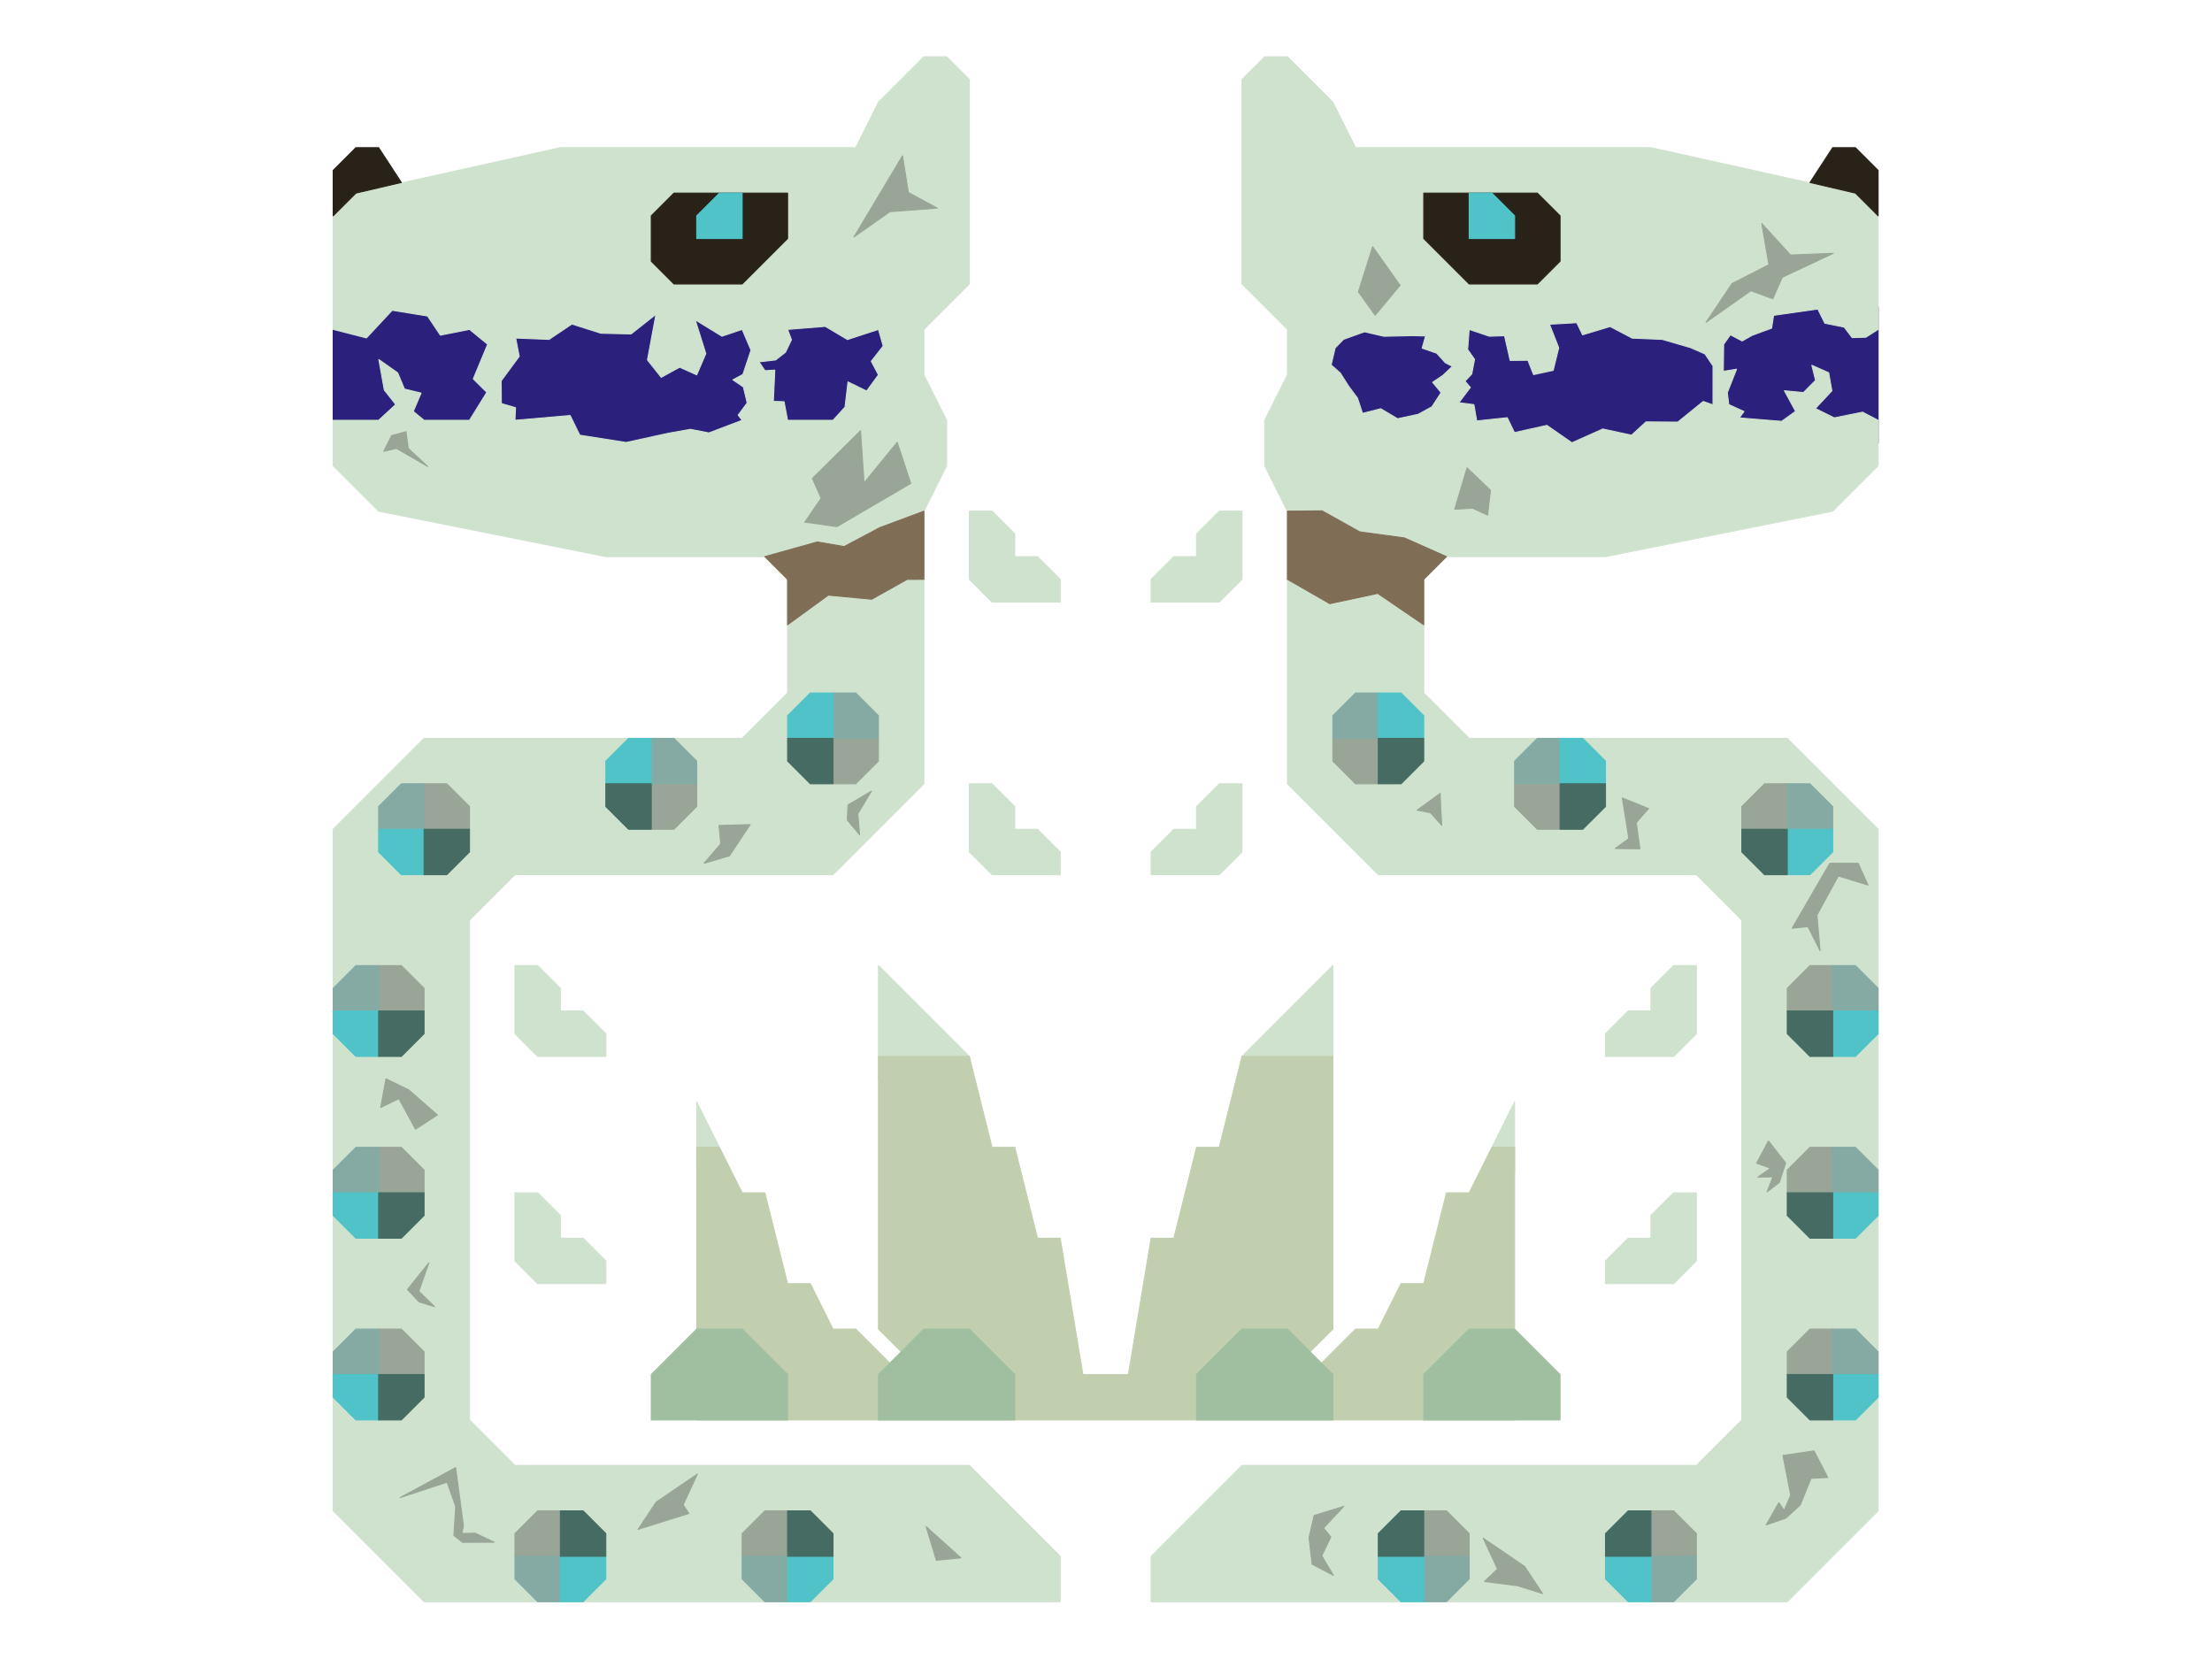 <?xml version="1.0" encoding="UTF-8" standalone="no"?>
<!DOCTYPE svg PUBLIC "-//W3C//DTD SVG 1.1//EN" "http://www.w3.org/Graphics/SVG/1.1/DTD/svg11.dtd">
<svg width="100%" height="100%" viewBox="0 0 4634 3475" version="1.1" xmlns="http://www.w3.org/2000/svg" xmlns:xlink="http://www.w3.org/1999/xlink" xml:space="preserve" xmlns:serif="http://www.serif.com/" style="fill-rule:evenodd;clip-rule:evenodd;stroke-linecap:round;stroke-linejoin:round;stroke-miterlimit:1.5;">
    <g transform="matrix(2.083,0,0,2.083,0,0)">
        <g id="Layer17">
            <g transform="matrix(1,0,0,1,-30.5,34.25)">
                <path d="M731.2,1142.5L731.2,1073.95L754.05,1119.65L754.05,1142.5L731.2,1142.5Z" style="fill:rgb(207,226,206);stroke:rgb(207,226,206);stroke-width:1px;"/>
            </g>
            <g transform="matrix(-1,0,0,1,2254.5,34.25)">
                <path d="M731.2,1142.5L731.2,1073.95L754.05,1119.65L754.05,1142.5L731.2,1142.5Z" style="fill:rgb(207,226,206);stroke:rgb(207,226,206);stroke-width:1px;"/>
            </g>
            <g transform="matrix(1,0,0,1,-30.5,34.25)">
                <path d="M914,1051.1L914,936.85L1005.4,1028.25L1005.4,1051.1L914,1051.1Z" style="fill:rgb(207,226,206);stroke:rgb(207,226,206);stroke-width:1px;"/>
            </g>
            <g transform="matrix(-1,0,0,1,2254.5,34.25)">
                <path d="M914,1051.1L914,936.85L1005.4,1028.25L1005.4,1051.1L914,1051.1Z" style="fill:rgb(207,226,206);stroke:rgb(207,226,206);stroke-width:1px;"/>
            </g>
        </g>
        <g transform="matrix(1,0,0,1,-30.5,34.25)">
            <g id="Layer15">
                <path d="M731.2,1119.65L754.05,1119.65L776.9,1165.35L799.75,1165.35L822.6,1256.75L845.45,1256.75L868.3,1302.45L891.15,1302.45L936.85,1348.15L959.7,1348.15L914,1302.45L914,1028.25L1005.4,1028.25L1028.25,1119.65L1051.1,1119.65L1073.95,1211.05L1096.8,1211.05L1119.65,1348.15L1165.35,1348.15L1188.2,1211.05L1211.05,1211.05L1233.9,1119.65L1256.75,1119.65L1279.6,1028.25L1371,1028.25L1371,1302.45L1325.3,1348.15L1348.15,1348.15L1393.85,1302.45L1416.7,1302.45L1439.55,1256.75L1462.4,1256.75L1485.25,1165.35L1508.1,1165.35L1530.95,1119.65L1553.8,1119.65L1553.8,1393.85L1142.5,1393.85L731.2,1393.85L731.2,1119.65Z" style="fill:rgb(193,207,175);stroke:rgb(193,207,175);stroke-width:1px;"/>
            </g>
        </g>
        <g id="Layer16">
            <g transform="matrix(1,0,0,1,-30.5,34.25)">
                <path d="M685.5,1348.15L731.2,1302.45L776.9,1302.45L822.6,1348.15L822.6,1393.85L685.5,1393.85L685.5,1348.15Z" style="fill:rgb(159,191,160);stroke:rgb(159,191,160);stroke-width:1px;"/>
            </g>
            <g transform="matrix(-1,0,0,1,2254.5,34.25)">
                <path d="M685.5,1348.15L731.2,1302.45L776.9,1302.45L822.6,1348.15L822.6,1393.85L685.5,1393.85L685.5,1348.15Z" style="fill:rgb(159,191,160);stroke:rgb(159,191,160);stroke-width:1px;"/>
            </g>
            <g transform="matrix(1,0,0,1,198,34.25)">
                <path d="M685.5,1348.15L731.2,1302.45L776.9,1302.45L822.6,1348.15L822.6,1393.85L685.5,1393.85L685.5,1348.15Z" style="fill:rgb(159,191,160);stroke:rgb(159,191,160);stroke-width:1px;"/>
            </g>
            <g transform="matrix(-1,0,0,1,2026,34.25)">
                <path d="M685.5,1348.15L731.2,1302.45L776.9,1302.45L822.6,1348.15L822.6,1393.85L685.5,1393.85L685.5,1348.15Z" style="fill:rgb(159,191,160);stroke:rgb(159,191,160);stroke-width:1px;"/>
            </g>
        </g>
        <g id="Layer8">
            <g transform="matrix(1,0,0,1,-30.5,34.25)">
                <rect x="365.6" y="274.2" width="571.25" height="137.1" style="fill:rgb(43,33,125);stroke:rgb(43,33,125);stroke-width:1px;"/>
            </g>
            <g transform="matrix(-1,0,0,1,2254.5,34.25)">
                <rect x="365.6" y="274.2" width="571.25" height="137.1" style="fill:rgb(43,33,125);stroke:rgb(43,33,125);stroke-width:1px;"/>
            </g>
        </g>
        <g id="Layer13">
            <g transform="matrix(1,0,0,1,-30.5,34.25)">
                <path d="M1005.4,251.35L959.7,297.05L959.7,342.75L982.55,388.45L982.55,434.15L959.7,479.85L959.7,754.05L868.3,845.45L548.4,845.45L502.7,891.15L502.7,1393.85L548.4,1439.55L1005.4,1439.55L1096.8,1530.95L1096.8,1576.65L457,1576.65L365.6,1485.25L365.6,799.75L457,708.35L776.9,708.35L822.6,662.65L822.6,548.4L799.75,525.55L639.8,525.55L411.3,479.85L365.6,434.15L365.6,388.45L411.3,388.45L428.516,372.559L417.023,358.035L411.507,327.368L430.452,340.71L437.27,356.997L453.981,361.087L446.163,379.529L457,388.45L502.7,388.45L520.099,360.348L506.486,346.787L520.961,312.017L502.7,297.05L473.402,302.842L460.49,283.578L424.94,277.808L399.038,305.609L365.6,297.05L365.6,182.8L388.45,159.95L594.1,114.25L891.15,114.25L914,68.55L959.7,22.85L982.55,22.85L1005.4,45.7L1005.4,251.35ZM868.3,388.45L880.353,375.219L883.36,349.847L902.129,359.018L914,342.75L906.776,329.092L918.746,313.77L914,297.05L882.832,307.247L860.52,293.997L822.6,297.05L826.501,307.479L820.494,320.018L810.582,327.747L793.843,329.71L799.854,338.595L809.75,337.962L809.249,349.006L808.264,369.426L819.072,369.77L822.6,388.45L868.3,388.45ZM690.212,281.868L665.217,301.599L634.859,300.914L605.673,291.641L582.73,307.093L549.138,305.753L552.69,324.147L534.552,348.777L534.728,371.591L548.988,375.75L548.4,388.45L603.912,383.634L613.622,403.432L660.281,410.751L703.148,401.365L724.914,397.533L743.476,401.132L776.9,388.45L772.924,383.228L781.973,370.979L778.152,354.929L767.615,347.741L777.682,342.328L785.826,317.902L776.9,297.05L756.608,303.912L729.69,287.417L740.369,321.402L731.2,342.75L714.061,335.051L695.542,345.224L681.669,327.815L690.212,281.868Z" style="fill:rgb(207,226,206);stroke:rgb(207,226,206);stroke-width:1px;"/>
            </g>
            <g transform="matrix(-1,0,0,1,2254.5,34.25)">
                <path d="M1005.4,251.35L959.7,297.05L959.7,342.75L982.55,388.45L982.55,434.15L959.7,479.85L959.7,754.05L868.3,845.45L548.4,845.45L502.7,891.15L502.7,1393.85L548.4,1439.55L1005.4,1439.55L1096.8,1530.95L1096.8,1576.65L457,1576.65L365.6,1485.25L365.6,799.75L457,708.35L776.9,708.35L822.6,662.65L822.6,548.4L799.75,525.55L639.8,525.55L411.3,479.85L365.6,434.15L365.6,388.45L381.213,380.269L409.7,385.997L428.729,376.612L412.116,358.781L415.347,340.595L432.266,333.137L428.523,348.25L440.735,360.542L459.848,358.741L448.616,379.422L462.653,389.517L505.224,386.046L500.534,379.589L515.821,372.621L517.266,360.566L508.012,337.091L521.3,339.191L520.961,312.017L514.202,302.466L502.386,308.67L492.204,302.959L472.731,295.793L470.727,282.907L426.292,276.535L419.17,290.854L399.733,294.739L391.729,305.299L377.965,304.924L365.6,297.05L365.6,182.8L388.45,159.95L594.1,114.25L891.15,114.25L914,68.55L959.7,22.85L982.55,22.85L1005.4,45.7L1005.4,251.35ZM865.797,376.835L884.188,381.484L889.241,366.085L898.038,354.288L906.584,340.832L915.726,332.8L911.714,315.687L903.26,307.023L882.193,299.448L862.565,303.97L833.979,303.315L820.748,303.643L824.201,315.926L809.559,320.97L800.883,330.561L793.742,334.186L803.174,343.146L813.659,350.244L805.107,360.619L814.336,374.838L828.06,382.397L848.883,386.901L865.797,376.835ZM696.131,291.842L668.724,290.31L662.834,302.488L635.118,294.171L612.935,305.821L582.73,307.093L554.068,315.435L539.787,321.71L531.661,333.711L531.684,372.961L541.531,369.511L567.118,390.276L599.057,390.055L613.622,403.432L642.485,397.187L673.562,411.043L698.757,393.559L731.37,400.817L738.606,385.843L769.307,389.101L772.165,372.707L787.288,370.762L775.705,355.388L781.153,349.118L774.316,341.946L771.495,327.202L778.426,317.275L776.9,297.05L756.608,303.912L741.355,303.411L735.679,328.257L717.852,328.079L712.137,342.507L692.415,338.249L686.84,315.548L696.131,291.842Z" style="fill:rgb(207,226,206);stroke:rgb(207,226,206);stroke-width:1px;"/>
            </g>
            <g transform="matrix(1,0,0,1,-30.5,34.25)">
                <path d="M1005.4,548.4L1005.4,479.85L1028.25,479.85L1051.1,502.7L1051.1,525.55L1073.95,525.55L1096.8,548.4L1096.8,571.25L1028.25,571.25L1005.4,548.4Z" style="fill:rgb(207,226,206);stroke:rgb(207,226,206);stroke-width:1px;"/>
            </g>
            <g transform="matrix(-1,0,0,1,2254.5,34.25)">
                <path d="M1005.4,548.4L1005.4,479.85L1028.25,479.85L1051.1,502.7L1051.1,525.55L1073.95,525.55L1096.8,548.4L1096.8,571.25L1028.25,571.25L1005.4,548.4Z" style="fill:rgb(207,226,206);stroke:rgb(207,226,206);stroke-width:1px;"/>
            </g>
            <g transform="matrix(1,0,0,1,-30.5,308.45)">
                <path d="M1005.4,548.4L1005.4,479.85L1028.25,479.85L1051.1,502.7L1051.1,525.55L1073.95,525.55L1096.8,548.4L1096.8,571.25L1028.25,571.25L1005.4,548.4Z" style="fill:rgb(207,226,206);stroke:rgb(207,226,206);stroke-width:1px;"/>
            </g>
            <g transform="matrix(-1,0,0,1,2254.5,308.45)">
                <path d="M1005.4,548.4L1005.4,479.85L1028.25,479.85L1051.1,502.7L1051.1,525.55L1073.95,525.55L1096.8,548.4L1096.8,571.25L1028.25,571.25L1005.4,548.4Z" style="fill:rgb(207,226,206);stroke:rgb(207,226,206);stroke-width:1px;"/>
            </g>
            <g transform="matrix(1,0,0,1,-487.5,491.25)">
                <path d="M1005.4,548.4L1005.4,479.85L1028.25,479.85L1051.1,502.7L1051.1,525.55L1073.95,525.55L1096.8,548.4L1096.8,571.25L1028.25,571.25L1005.4,548.4Z" style="fill:rgb(207,226,206);stroke:rgb(207,226,206);stroke-width:1px;"/>
            </g>
            <g transform="matrix(-1,0,0,1,2711.5,491.25)">
                <path d="M1005.4,548.4L1005.4,479.85L1028.25,479.85L1051.1,502.7L1051.1,525.55L1073.95,525.55L1096.8,548.4L1096.8,571.25L1028.25,571.25L1005.4,548.4Z" style="fill:rgb(207,226,206);stroke:rgb(207,226,206);stroke-width:1px;"/>
            </g>
            <g transform="matrix(1,0,0,1,-487.5,719.75)">
                <path d="M1005.4,548.4L1005.4,479.85L1028.25,479.85L1051.1,502.7L1051.1,525.55L1073.95,525.55L1096.8,548.4L1096.8,571.25L1028.25,571.25L1005.4,548.4Z" style="fill:rgb(207,226,206);stroke:rgb(207,226,206);stroke-width:1px;"/>
            </g>
            <g transform="matrix(-1,0,0,1,2711.5,719.75)">
                <path d="M1005.4,548.4L1005.4,479.85L1028.25,479.85L1051.1,502.7L1051.1,525.55L1073.95,525.55L1096.8,548.4L1096.8,571.25L1028.25,571.25L1005.4,548.4Z" style="fill:rgb(207,226,206);stroke:rgb(207,226,206);stroke-width:1px;"/>
            </g>
        </g>
        <g id="Layer14">
            <g transform="matrix(1,0,0,1,-30.5,34.25)">
                <path d="M365.6,182.8L365.6,137.1L388.45,114.25L411.3,114.25L434.15,149.282L388.45,159.95L365.6,182.8Z" style="fill:rgb(41,34,25);stroke:rgb(41,34,25);stroke-width:1px;"/>
            </g>
            <g transform="matrix(-1,0,0,1,2254.5,34.25)">
                <path d="M365.6,182.8L365.6,137.1L388.45,114.25L411.3,114.25L434.15,149.282L388.45,159.95L365.6,182.8Z" style="fill:rgb(41,34,25);stroke:rgb(41,34,25);stroke-width:1px;"/>
            </g>
            <g transform="matrix(1,0,0,1,-30.5,34.25)">
                <path d="M685.5,228.5L685.5,182.8L708.35,159.95L822.6,159.95L822.6,205.65L776.9,251.35L708.35,251.35L685.5,228.5Z" style="fill:rgb(41,34,25);stroke:rgb(41,34,25);stroke-width:1px;"/>
            </g>
            <g transform="matrix(-1,0,0,1,2254.5,34.25)">
                <path d="M685.5,228.5L685.5,182.8L708.35,159.95L822.6,159.95L822.6,205.65L776.9,251.35L708.35,251.35L685.5,228.5Z" style="fill:rgb(41,34,25);stroke:rgb(41,34,25);stroke-width:1px;"/>
            </g>
        </g>
        <g id="Layer12">
            <g transform="matrix(6.12323e-17,1,-1,6.12323e-17,1409.05,102.8)">
                <path d="M708.35,708.35L731.2,731.2L731.2,754.05L685.5,754.05L685.5,708.35L708.35,708.35Z" style="fill:rgb(152,165,151);stroke:rgb(152,165,151);stroke-width:1px;"/>
            </g>
            <g transform="matrix(-6.12323e-17,1,1,6.12323e-17,814.95,102.8)">
                <path d="M708.35,708.35L731.2,731.2L731.2,754.05L685.5,754.05L685.5,708.35L708.35,708.35Z" style="fill:rgb(152,165,151);stroke:rgb(152,165,151);stroke-width:1px;"/>
            </g>
            <g transform="matrix(1,0,0,1,-259,79.95)">
                <path d="M708.35,708.35L731.2,731.2L731.2,754.05L685.5,754.05L685.5,708.35L708.35,708.35Z" style="fill:rgb(152,165,151);stroke:rgb(152,165,151);stroke-width:1px;"/>
            </g>
            <g transform="matrix(-1,0,0,1,2483,79.95)">
                <path d="M708.35,708.35L731.2,731.2L731.2,754.05L685.5,754.05L685.5,708.35L708.35,708.35Z" style="fill:rgb(152,165,151);stroke:rgb(152,165,151);stroke-width:1px;"/>
            </g>
            <g transform="matrix(1,0,0,1,-304.7,262.75)">
                <path d="M708.35,708.35L731.2,731.2L731.2,754.05L685.5,754.05L685.5,708.35L708.35,708.35Z" style="fill:rgb(152,165,151);stroke:rgb(152,165,151);stroke-width:1px;"/>
            </g>
            <g transform="matrix(-1,0,0,1,2528.7,262.75)">
                <path d="M708.35,708.35L731.2,731.2L731.2,754.05L685.5,754.05L685.5,708.35L708.35,708.35Z" style="fill:rgb(152,165,151);stroke:rgb(152,165,151);stroke-width:1px;"/>
            </g>
            <g transform="matrix(1,0,0,1,-304.7,445.55)">
                <path d="M708.35,708.35L731.2,731.2L731.2,754.05L685.5,754.05L685.5,708.35L708.35,708.35Z" style="fill:rgb(152,165,151);stroke:rgb(152,165,151);stroke-width:1px;"/>
            </g>
            <g transform="matrix(-1,0,0,1,2528.7,445.55)">
                <path d="M708.35,708.35L731.2,731.2L731.2,754.05L685.5,754.05L685.5,708.35L708.35,708.35Z" style="fill:rgb(152,165,151);stroke:rgb(152,165,151);stroke-width:1px;"/>
            </g>
            <g transform="matrix(1,0,0,1,-304.7,628.35)">
                <path d="M708.35,708.35L731.2,731.2L731.2,754.05L685.5,754.05L685.5,708.35L708.35,708.35Z" style="fill:rgb(152,165,151);stroke:rgb(152,165,151);stroke-width:1px;"/>
            </g>
            <g transform="matrix(-1,0,0,1,2528.7,628.35)">
                <path d="M708.35,708.35L731.2,731.2L731.2,754.05L685.5,754.05L685.5,708.35L708.35,708.35Z" style="fill:rgb(152,165,151);stroke:rgb(152,165,151);stroke-width:1px;"/>
            </g>
            <g transform="matrix(-1.83697e-16,-1,1,-1.83697e-16,-190.45,2250.7)">
                <path d="M708.35,708.35L731.2,731.2L731.2,754.05L685.5,754.05L685.5,708.35L708.35,708.35Z" style="fill:rgb(152,165,151);stroke:rgb(152,165,151);stroke-width:1px;"/>
            </g>
            <g transform="matrix(1.83697e-16,-1,-1,-1.83697e-16,2414.45,2250.7)">
                <path d="M708.35,708.35L731.2,731.2L731.2,754.05L685.5,754.05L685.5,708.35L708.35,708.35Z" style="fill:rgb(152,165,151);stroke:rgb(152,165,151);stroke-width:1px;"/>
            </g>
            <g transform="matrix(-1.83697e-16,-1,1,-1.83697e-16,38.05,2250.7)">
                <path d="M708.35,708.35L731.2,731.2L731.2,754.05L685.5,754.05L685.5,708.35L708.35,708.35Z" style="fill:rgb(152,165,151);stroke:rgb(152,165,151);stroke-width:1px;"/>
            </g>
            <g transform="matrix(1.83697e-16,-1,-1,-1.83697e-16,2185.95,2250.7)">
                <path d="M708.35,708.35L731.2,731.2L731.2,754.05L685.5,754.05L685.5,708.35L708.35,708.35Z" style="fill:rgb(152,165,151);stroke:rgb(152,165,151);stroke-width:1px;"/>
            </g>
            <g transform="matrix(6.12323e-17,1,-1,6.12323e-17,1591.85,57.1)">
                <path d="M708.35,708.35L731.2,731.2L731.2,754.05L685.5,754.05L685.5,708.35L708.35,708.35Z" style="fill:rgb(152,165,151);stroke:rgb(152,165,151);stroke-width:1px;"/>
            </g>
            <g transform="matrix(-6.12323e-17,1,1,6.12323e-17,632.15,57.1)">
                <path d="M708.35,708.35L731.2,731.2L731.2,754.05L685.5,754.05L685.5,708.35L708.35,708.35Z" style="fill:rgb(152,165,151);stroke:rgb(152,165,151);stroke-width:1px;"/>
            </g>
            <g transform="matrix(1,0,0,1,-30.5,34.25)">
                <path d="M738.625,834L755.374,814.457L753.63,795.96L785.001,795.077L764.055,826.545L738.625,834Z" style="fill:rgb(152,165,151);stroke:rgb(152,165,151);stroke-width:1px;"/>
            </g>
            <g transform="matrix(-1,0,0,1,2402.66,34.25)">
                <path d="M753.361,819.397L756.968,792.951L744.603,778.967L771.062,768.261L764.521,809.169L778.127,819.111L753.361,819.397Z" style="fill:rgb(152,165,151);stroke:rgb(152,165,151);stroke-width:1px;"/>
            </g>
            <g transform="matrix(1,0,0,1,-68.577,33.2)">
                <path d="M920.74,791.519L921.451,776.28L945.01,762.482L931.361,785.163L933.051,806.314L920.74,791.519Z" style="fill:rgb(152,165,151);stroke:rgb(152,165,151);stroke-width:1px;"/>
            </g>
            <g transform="matrix(-1,0,0,1,2379.04,28.311)">
                <path d="M930.147,782.112L930.579,769.667L953.858,786.512L940.351,789.072L929.046,801.75L930.147,782.112Z" style="fill:rgb(152,165,151);stroke:rgb(152,165,151);stroke-width:1px;"/>
            </g>
            <g transform="matrix(1,0,0,1,-30.5,34.25)">
                <path d="M413.34,1079.61L418.676,1050.72L441.604,1061.87L470.422,1087.11L448.392,1101.45L431.67,1070.75L413.34,1079.61Z" style="fill:rgb(152,165,151);stroke:rgb(152,165,151);stroke-width:1px;"/>
            </g>
            <g transform="matrix(-1,0,0,1,2272.84,-153.546)">
                <path d="M394.137,1043.68L403.984,1021.8L432.585,1021.8L470.422,1087.11L454.551,1085.5L442.297,1109.74L445.462,1073.9L423.96,1034.53L394.137,1043.68Z" style="fill:rgb(152,165,151);stroke:rgb(152,165,151);stroke-width:1px;"/>
            </g>
            <g transform="matrix(1,0,0,1,-30.5,34.25)">
                <path d="M467.594,1279.88L451.942,1275.11L440.334,1262.62L461.807,1235.87L451.779,1264.41L467.594,1279.88Z" style="fill:rgb(152,165,151);stroke:rgb(152,165,151);stroke-width:1px;"/>
            </g>
            <g transform="matrix(-1,0,0,1,2229.14,-76.473)">
                <path d="M446.057,1260.04L451.942,1275.11L439.651,1265.81L433.194,1246.12L450.543,1223.97L462.483,1246.37L448.447,1251.4L461.157,1260.31L446.057,1260.04Z" style="fill:rgb(152,165,151);stroke:rgb(152,165,151);stroke-width:1px;"/>
            </g>
            <g transform="matrix(1,0,0,1,-30.5,34.25)">
                <path d="M432.861,1471.94L488.763,1441.74L496.595,1500.23L495.076,1507.98L508.499,1507.74L527.545,1516.79L495.686,1516.92L486.966,1510.03L488.819,1480.92L480.194,1456.43L432.861,1471.94Z" style="fill:rgb(152,165,151);stroke:rgb(152,165,151);stroke-width:1px;"/>
            </g>
            <g transform="matrix(-1,0,0,1,2297.56,3.548)">
                <path d="M473.157,1455.66L504.407,1460.23L496.595,1500.23L503.181,1515.43L508.499,1507.74L521.311,1530.15L501.475,1523.3L486.966,1510.03L476.177,1483.29L459.335,1482.35L473.157,1455.66Z" style="fill:rgb(152,165,151);stroke:rgb(152,165,151);stroke-width:1px;"/>
            </g>
            <g transform="matrix(1,0,0,1,-30.5,34.25)">
                <path d="M672.25,1503.85L690.366,1476.5L731.947,1448.19L717.586,1479.2L723.303,1487.93L697.648,1495.92L672.25,1503.85Z" style="fill:rgb(152,165,151);stroke:rgb(152,165,151);stroke-width:1px;"/>
            </g>
            <g transform="matrix(-1,0,0,1,2223.66,98.84)">
                <path d="M672.25,1503.85L690.366,1476.5L731.947,1448.19L717.586,1479.2L730.736,1491.73L697.648,1495.92L672.25,1503.85Z" style="fill:rgb(152,165,151);stroke:rgb(152,165,151);stroke-width:1px;"/>
            </g>
            <g transform="matrix(1,0,0,1,-30.5,34.25)">
                <path d="M961.915,1501.08L972.222,1534.96L996.941,1532.58L961.915,1501.08Z" style="fill:rgb(152,165,151);stroke:rgb(152,165,151);stroke-width:1px;"/>
            </g>
            <g transform="matrix(-1,0,0,1,2313.46,13.868)">
                <path d="M961.915,1501.08L982.317,1522.88L975.021,1531.98L984.112,1550.9L972.444,1570.48L993.84,1559.3L996.941,1532.58L991.808,1510.3L961.915,1501.08Z" style="fill:rgb(152,165,151);stroke:rgb(152,165,151);stroke-width:1px;"/>
            </g>
            <g transform="matrix(1,0,0,1,-30.5,34.25)">
                <path d="M1396.7,259.258L1411.02,213.829L1438.57,252.684L1413.53,282.829L1396.7,259.258Z" style="fill:rgb(152,165,151);stroke:rgb(152,165,151);stroke-width:1px;"/>
            </g>
            <g transform="matrix(1,0,0,1,-30.5,34.25)">
                <path d="M1511.52,476.896L1493.54,477.905L1505.95,436.279L1529.51,458.784L1526.65,483.816L1511.52,476.896Z" style="fill:rgb(152,165,151);stroke:rgb(152,165,151);stroke-width:1px;"/>
            </g>
            <g transform="matrix(1,0,0,1,-30.5,34.25)">
                <path d="M1772.56,250.853L1809.54,232.007L1802.33,190.537L1831.28,222.204L1874.45,220.496L1823,244.626L1813.44,266.258L1791.4,258.145L1746.32,289.902L1772.56,250.853Z" style="fill:rgb(152,165,151);stroke:rgb(152,165,151);stroke-width:1px;"/>
            </g>
            <g transform="matrix(1,0,0,1,-30.5,34.25)">
                <path d="M889.352,204.086L938.185,122.455L944.119,159.379L973.154,175.063L925.493,178.651L889.352,204.086Z" style="fill:rgb(152,165,151);stroke:rgb(152,165,151);stroke-width:1px;"/>
            </g>
            <g transform="matrix(1,0,0,1,-30.5,34.25)">
                <path d="M847.497,446.915L895.981,398.937L899.516,451.461L932.849,410.552L946.485,451.966L872.244,495.399L839.922,490.853L856.367,466.841L847.497,446.915Z" style="fill:rgb(152,165,151);stroke:rgb(152,165,151);stroke-width:1px;"/>
            </g>
            <g transform="matrix(1,0,0,1,-30.5,34.25)">
                <path d="M416.416,419.676L424.399,403.815L438.84,399.89L441.141,416.767L460.604,434.845L429.198,416.707L416.416,419.676Z" style="fill:rgb(152,165,151);stroke:rgb(152,165,151);stroke-width:1px;"/>
            </g>
        </g>
        <g id="Layer11">
            <g transform="matrix(6.12323e-17,1,-1,6.12323e-17,1409.05,102.8)">
                <path d="M662.65,708.35L639.8,731.2L639.8,754.05L685.5,754.05L685.5,708.35L662.65,708.35Z" style="fill:rgb(133,170,164);stroke:rgb(133,170,164);stroke-width:1px;"/>
            </g>
            <g transform="matrix(-6.12323e-17,1,1,6.12323e-17,814.95,102.8)">
                <path d="M662.65,708.35L639.8,731.2L639.8,754.05L685.5,754.05L685.5,708.35L662.65,708.35Z" style="fill:rgb(133,170,164);stroke:rgb(133,170,164);stroke-width:1px;"/>
            </g>
            <g transform="matrix(1,0,0,1,-259,79.95)">
                <path d="M662.65,708.35L639.8,731.2L639.8,754.05L685.5,754.05L685.5,708.35L662.65,708.35Z" style="fill:rgb(133,170,164);stroke:rgb(133,170,164);stroke-width:1px;"/>
            </g>
            <g transform="matrix(-1,0,0,1,2483,79.95)">
                <path d="M662.65,708.35L639.8,731.2L639.8,754.05L685.5,754.05L685.5,708.35L662.65,708.35Z" style="fill:rgb(133,170,164);stroke:rgb(133,170,164);stroke-width:1px;"/>
            </g>
            <g transform="matrix(1,0,0,1,-304.7,262.75)">
                <path d="M662.65,708.35L639.8,731.2L639.8,754.05L685.5,754.05L685.5,708.35L662.65,708.35Z" style="fill:rgb(133,170,164);stroke:rgb(133,170,164);stroke-width:1px;"/>
            </g>
            <g transform="matrix(-1,0,0,1,2528.7,262.75)">
                <path d="M662.65,708.35L639.8,731.2L639.8,754.05L685.5,754.05L685.5,708.35L662.65,708.35Z" style="fill:rgb(133,170,164);stroke:rgb(133,170,164);stroke-width:1px;"/>
            </g>
            <g transform="matrix(1,0,0,1,-304.7,445.55)">
                <path d="M662.65,708.35L639.8,731.2L639.8,754.05L685.5,754.05L685.5,708.35L662.65,708.35Z" style="fill:rgb(133,170,164);stroke:rgb(133,170,164);stroke-width:1px;"/>
            </g>
            <g transform="matrix(-1,0,0,1,2528.7,445.55)">
                <path d="M662.65,708.35L639.8,731.2L639.8,754.05L685.5,754.05L685.5,708.35L662.65,708.35Z" style="fill:rgb(133,170,164);stroke:rgb(133,170,164);stroke-width:1px;"/>
            </g>
            <g transform="matrix(1,0,0,1,-304.7,628.35)">
                <path d="M662.65,708.35L639.8,731.2L639.8,754.05L685.5,754.05L685.5,708.35L662.65,708.35Z" style="fill:rgb(133,170,164);stroke:rgb(133,170,164);stroke-width:1px;"/>
            </g>
            <g transform="matrix(-1,0,0,1,2528.7,628.35)">
                <path d="M662.65,708.35L639.8,731.2L639.8,754.05L685.5,754.05L685.5,708.35L662.65,708.35Z" style="fill:rgb(133,170,164);stroke:rgb(133,170,164);stroke-width:1px;"/>
            </g>
            <g transform="matrix(-1.83697e-16,-1,1,-1.83697e-16,-190.45,2250.7)">
                <path d="M662.65,708.35L639.8,731.2L639.8,754.05L685.5,754.05L685.5,708.35L662.65,708.35Z" style="fill:rgb(133,170,164);stroke:rgb(133,170,164);stroke-width:1px;"/>
            </g>
            <g transform="matrix(1.83697e-16,-1,-1,-1.83697e-16,2414.45,2250.7)">
                <path d="M662.65,708.35L639.8,731.2L639.8,754.05L685.5,754.05L685.5,708.35L662.65,708.35Z" style="fill:rgb(133,170,164);stroke:rgb(133,170,164);stroke-width:1px;"/>
            </g>
            <g transform="matrix(-1.83697e-16,-1,1,-1.83697e-16,38.05,2250.7)">
                <path d="M662.65,708.35L639.8,731.2L639.8,754.05L685.5,754.05L685.5,708.35L662.65,708.35Z" style="fill:rgb(133,170,164);stroke:rgb(133,170,164);stroke-width:1px;"/>
            </g>
            <g transform="matrix(1.83697e-16,-1,-1,-1.83697e-16,2185.95,2250.7)">
                <path d="M662.65,708.35L639.8,731.2L639.8,754.05L685.5,754.05L685.5,708.35L662.65,708.35Z" style="fill:rgb(133,170,164);stroke:rgb(133,170,164);stroke-width:1px;"/>
            </g>
            <g transform="matrix(6.12323e-17,1,-1,6.12323e-17,1591.85,57.1)">
                <path d="M662.65,708.35L639.8,731.2L639.8,754.05L685.5,754.05L685.5,708.35L662.65,708.35Z" style="fill:rgb(133,170,164);stroke:rgb(133,170,164);stroke-width:1px;"/>
            </g>
            <g transform="matrix(-6.12323e-17,1,1,6.12323e-17,632.15,57.1)">
                <path d="M662.65,708.35L639.8,731.2L639.8,754.05L685.5,754.05L685.5,708.35L662.65,708.35Z" style="fill:rgb(133,170,164);stroke:rgb(133,170,164);stroke-width:1px;"/>
            </g>
        </g>
        <g id="Layer10">
            <g transform="matrix(6.12323e-17,1,-1,6.12323e-17,1409.05,102.8)">
                <path d="M685.5,754.05L639.8,754.05L639.8,776.9L662.65,799.75L685.5,799.75L685.5,754.05Z" style="fill:rgb(79,195,199);stroke:rgb(79,195,199);stroke-width:1px;"/>
            </g>
            <g transform="matrix(-6.12323e-17,1,1,6.12323e-17,814.95,102.8)">
                <path d="M685.5,754.05L639.8,754.05L639.8,776.9L662.65,799.75L685.5,799.75L685.5,754.05Z" style="fill:rgb(79,195,199);stroke:rgb(79,195,199);stroke-width:1px;"/>
            </g>
            <g transform="matrix(1,0,0,1,-259,79.95)">
                <path d="M685.5,754.05L639.8,754.05L639.8,776.9L662.65,799.75L685.5,799.75L685.5,754.05Z" style="fill:rgb(79,195,199);stroke:rgb(79,195,199);stroke-width:1px;"/>
            </g>
            <g transform="matrix(-1,0,0,1,2483,79.95)">
                <path d="M685.5,754.05L639.8,754.05L639.8,776.9L662.65,799.75L685.5,799.75L685.5,754.05Z" style="fill:rgb(79,195,199);stroke:rgb(79,195,199);stroke-width:1px;"/>
            </g>
            <g transform="matrix(1,0,0,1,-304.7,262.75)">
                <path d="M685.5,754.05L639.8,754.05L639.8,776.9L662.65,799.75L685.5,799.75L685.5,754.05Z" style="fill:rgb(79,195,199);stroke:rgb(79,195,199);stroke-width:1px;"/>
            </g>
            <g transform="matrix(-1,0,0,1,2528.7,262.75)">
                <path d="M685.5,754.05L639.8,754.05L639.8,776.9L662.65,799.75L685.5,799.75L685.5,754.05Z" style="fill:rgb(79,195,199);stroke:rgb(79,195,199);stroke-width:1px;"/>
            </g>
            <g transform="matrix(1,0,0,1,-304.7,445.55)">
                <path d="M685.5,754.05L639.8,754.05L639.8,776.9L662.65,799.75L685.5,799.75L685.5,754.05Z" style="fill:rgb(79,195,199);stroke:rgb(79,195,199);stroke-width:1px;"/>
            </g>
            <g transform="matrix(-1,0,0,1,2528.7,445.55)">
                <path d="M685.5,754.05L639.8,754.05L639.8,776.9L662.65,799.75L685.5,799.75L685.5,754.05Z" style="fill:rgb(79,195,199);stroke:rgb(79,195,199);stroke-width:1px;"/>
            </g>
            <g transform="matrix(1,0,0,1,-304.7,628.35)">
                <path d="M685.5,754.05L639.8,754.05L639.8,776.9L662.65,799.75L685.5,799.75L685.5,754.05Z" style="fill:rgb(79,195,199);stroke:rgb(79,195,199);stroke-width:1px;"/>
            </g>
            <g transform="matrix(-1,0,0,1,2528.7,628.35)">
                <path d="M685.5,754.05L639.8,754.05L639.8,776.9L662.65,799.75L685.5,799.75L685.5,754.05Z" style="fill:rgb(79,195,199);stroke:rgb(79,195,199);stroke-width:1px;"/>
            </g>
            <g transform="matrix(-1.83697e-16,-1,1,-1.83697e-16,-190.45,2250.7)">
                <path d="M685.5,754.05L639.8,754.05L639.8,776.9L662.65,799.75L685.5,799.75L685.5,754.05Z" style="fill:rgb(79,195,199);stroke:rgb(79,195,199);stroke-width:1px;"/>
            </g>
            <g transform="matrix(1.83697e-16,-1,-1,-1.83697e-16,2414.45,2250.7)">
                <path d="M685.5,754.05L639.8,754.05L639.8,776.9L662.65,799.75L685.5,799.75L685.5,754.05Z" style="fill:rgb(79,195,199);stroke:rgb(79,195,199);stroke-width:1px;"/>
            </g>
            <g transform="matrix(-1.83697e-16,-1,1,-1.83697e-16,38.05,2250.7)">
                <path d="M685.5,754.05L639.8,754.05L639.8,776.9L662.65,799.75L685.5,799.75L685.5,754.05Z" style="fill:rgb(79,195,199);stroke:rgb(79,195,199);stroke-width:1px;"/>
            </g>
            <g transform="matrix(1.83697e-16,-1,-1,-1.83697e-16,2185.95,2250.7)">
                <path d="M685.5,754.05L639.8,754.05L639.8,776.9L662.65,799.75L685.5,799.75L685.5,754.05Z" style="fill:rgb(79,195,199);stroke:rgb(79,195,199);stroke-width:1px;"/>
            </g>
            <g transform="matrix(6.12323e-17,1,-1,6.12323e-17,1591.85,57.1)">
                <path d="M685.5,754.05L639.8,754.05L639.8,776.9L662.65,799.75L685.5,799.75L685.5,754.05Z" style="fill:rgb(79,195,199);stroke:rgb(79,195,199);stroke-width:1px;"/>
            </g>
            <g transform="matrix(-6.12323e-17,1,1,6.12323e-17,632.15,57.1)">
                <path d="M685.5,754.05L639.8,754.05L639.8,776.9L662.65,799.75L685.5,799.75L685.5,754.05Z" style="fill:rgb(79,195,199);stroke:rgb(79,195,199);stroke-width:1px;"/>
            </g>
            <g transform="matrix(6.12323e-17,-1,1,6.12323e-17,-53.35,879.7)">
                <path d="M685.5,776.9L662.65,754.05L639.8,754.05L639.8,799.75L685.5,799.75L685.5,776.9Z" style="fill:rgb(79,195,199);stroke:rgb(79,195,199);stroke-width:1px;"/>
            </g>
            <g transform="matrix(-6.12323e-17,-1,-1,6.12323e-17,2277.35,879.7)">
                <path d="M685.5,776.9L662.65,754.05L639.8,754.05L639.8,799.75L685.5,799.75L685.5,776.9Z" style="fill:rgb(79,195,199);stroke:rgb(79,195,199);stroke-width:1px;"/>
            </g>
        </g>
        <g id="Layer9">
            <g transform="matrix(6.12323e-17,1,-1,6.12323e-17,1409.05,102.8)">
                <path d="M708.35,799.75L731.2,776.9L731.2,754.05L685.5,754.05L685.5,799.75L708.35,799.75Z" style="fill:rgb(69,107,98);stroke:rgb(69,107,98);stroke-width:1px;"/>
            </g>
            <g transform="matrix(-6.12323e-17,1,1,6.12323e-17,814.95,102.8)">
                <path d="M708.35,799.75L731.2,776.9L731.2,754.05L685.5,754.05L685.5,799.75L708.35,799.75Z" style="fill:rgb(69,107,98);stroke:rgb(69,107,98);stroke-width:1px;"/>
            </g>
            <g transform="matrix(1,0,0,1,-259,79.95)">
                <path d="M708.35,799.75L731.2,776.9L731.2,754.05L685.5,754.05L685.5,799.75L708.35,799.75Z" style="fill:rgb(69,107,98);stroke:rgb(69,107,98);stroke-width:1px;"/>
            </g>
            <g transform="matrix(-1,0,0,1,2483,79.95)">
                <path d="M708.35,799.75L731.2,776.9L731.2,754.05L685.5,754.05L685.5,799.75L708.35,799.75Z" style="fill:rgb(69,107,98);stroke:rgb(69,107,98);stroke-width:1px;"/>
            </g>
            <g transform="matrix(1,0,0,1,-304.7,262.75)">
                <path d="M708.35,799.75L731.2,776.9L731.2,754.05L685.5,754.05L685.5,799.75L708.35,799.75Z" style="fill:rgb(69,107,98);stroke:rgb(69,107,98);stroke-width:1px;"/>
            </g>
            <g transform="matrix(-1,0,0,1,2528.7,262.75)">
                <path d="M708.35,799.75L731.2,776.9L731.2,754.05L685.5,754.05L685.5,799.75L708.35,799.75Z" style="fill:rgb(69,107,98);stroke:rgb(69,107,98);stroke-width:1px;"/>
            </g>
            <g transform="matrix(1,0,0,1,-304.7,445.55)">
                <path d="M708.35,799.75L731.2,776.9L731.2,754.05L685.5,754.05L685.5,799.75L708.35,799.75Z" style="fill:rgb(69,107,98);stroke:rgb(69,107,98);stroke-width:1px;"/>
            </g>
            <g transform="matrix(-1,0,0,1,2528.7,445.55)">
                <path d="M708.35,799.75L731.2,776.9L731.2,754.05L685.5,754.05L685.5,799.75L708.35,799.75Z" style="fill:rgb(69,107,98);stroke:rgb(69,107,98);stroke-width:1px;"/>
            </g>
            <g transform="matrix(1,0,0,1,-304.7,628.35)">
                <path d="M708.35,799.75L731.2,776.9L731.2,754.05L685.5,754.05L685.5,799.75L708.35,799.75Z" style="fill:rgb(69,107,98);stroke:rgb(69,107,98);stroke-width:1px;"/>
            </g>
            <g transform="matrix(-1,0,0,1,2528.7,628.35)">
                <path d="M708.35,799.75L731.2,776.9L731.2,754.05L685.5,754.05L685.5,799.75L708.35,799.75Z" style="fill:rgb(69,107,98);stroke:rgb(69,107,98);stroke-width:1px;"/>
            </g>
            <g transform="matrix(-1.83697e-16,-1,1,-1.83697e-16,-190.45,2250.7)">
                <path d="M708.35,799.75L731.2,776.9L731.2,754.05L685.5,754.05L685.5,799.75L708.35,799.75Z" style="fill:rgb(69,107,98);stroke:rgb(69,107,98);stroke-width:1px;"/>
            </g>
            <g transform="matrix(1.83697e-16,-1,-1,-1.83697e-16,2414.45,2250.7)">
                <path d="M708.35,799.75L731.2,776.9L731.2,754.05L685.5,754.05L685.5,799.75L708.35,799.75Z" style="fill:rgb(69,107,98);stroke:rgb(69,107,98);stroke-width:1px;"/>
            </g>
            <g transform="matrix(-1.83697e-16,-1,1,-1.83697e-16,38.05,2250.7)">
                <path d="M708.35,799.75L731.2,776.9L731.2,754.05L685.5,754.05L685.5,799.75L708.35,799.75Z" style="fill:rgb(69,107,98);stroke:rgb(69,107,98);stroke-width:1px;"/>
            </g>
            <g transform="matrix(1.83697e-16,-1,-1,-1.83697e-16,2185.95,2250.7)">
                <path d="M708.35,799.75L731.2,776.9L731.2,754.05L685.5,754.05L685.5,799.75L708.35,799.75Z" style="fill:rgb(69,107,98);stroke:rgb(69,107,98);stroke-width:1px;"/>
            </g>
            <g transform="matrix(6.12323e-17,1,-1,6.12323e-17,1591.85,57.1)">
                <path d="M708.35,799.75L731.2,776.9L731.2,754.05L685.5,754.05L685.5,799.75L708.35,799.75Z" style="fill:rgb(69,107,98);stroke:rgb(69,107,98);stroke-width:1px;"/>
            </g>
            <g transform="matrix(-6.12323e-17,1,1,6.12323e-17,632.15,57.1)">
                <path d="M708.35,799.75L731.2,776.9L731.2,754.05L685.5,754.05L685.5,799.75L708.35,799.75Z" style="fill:rgb(69,107,98);stroke:rgb(69,107,98);stroke-width:1px;"/>
            </g>
        </g>
        <g id="Layer18">
            <g transform="matrix(1,0,0,1,-30.5,34.25)">
                <path d="M959.7,479.85L915.298,496.408L879.452,515.449L852.528,510.795L799.75,525.55L822.6,548.4L822.6,594.1L863.526,564.302L907.173,568.422L942.737,548.499L959.7,548.4L959.7,479.85Z" style="fill:rgb(128,109,86);stroke:rgb(128,109,86);stroke-width:1px;"/>
            </g>
            <g transform="matrix(-1,0,0,1,2254.5,34.25)">
                <path d="M959.7,479.85L924.779,479.543L887.003,500.664L842.04,506.763L799.75,525.55L822.6,548.4L822.6,594.1L868.864,562.543L917.114,572.875L959.7,548.4L959.7,479.85Z" style="fill:rgb(128,109,86);stroke:rgb(128,109,86);stroke-width:1px;"/>
            </g>
        </g>
    </g>
</svg>
